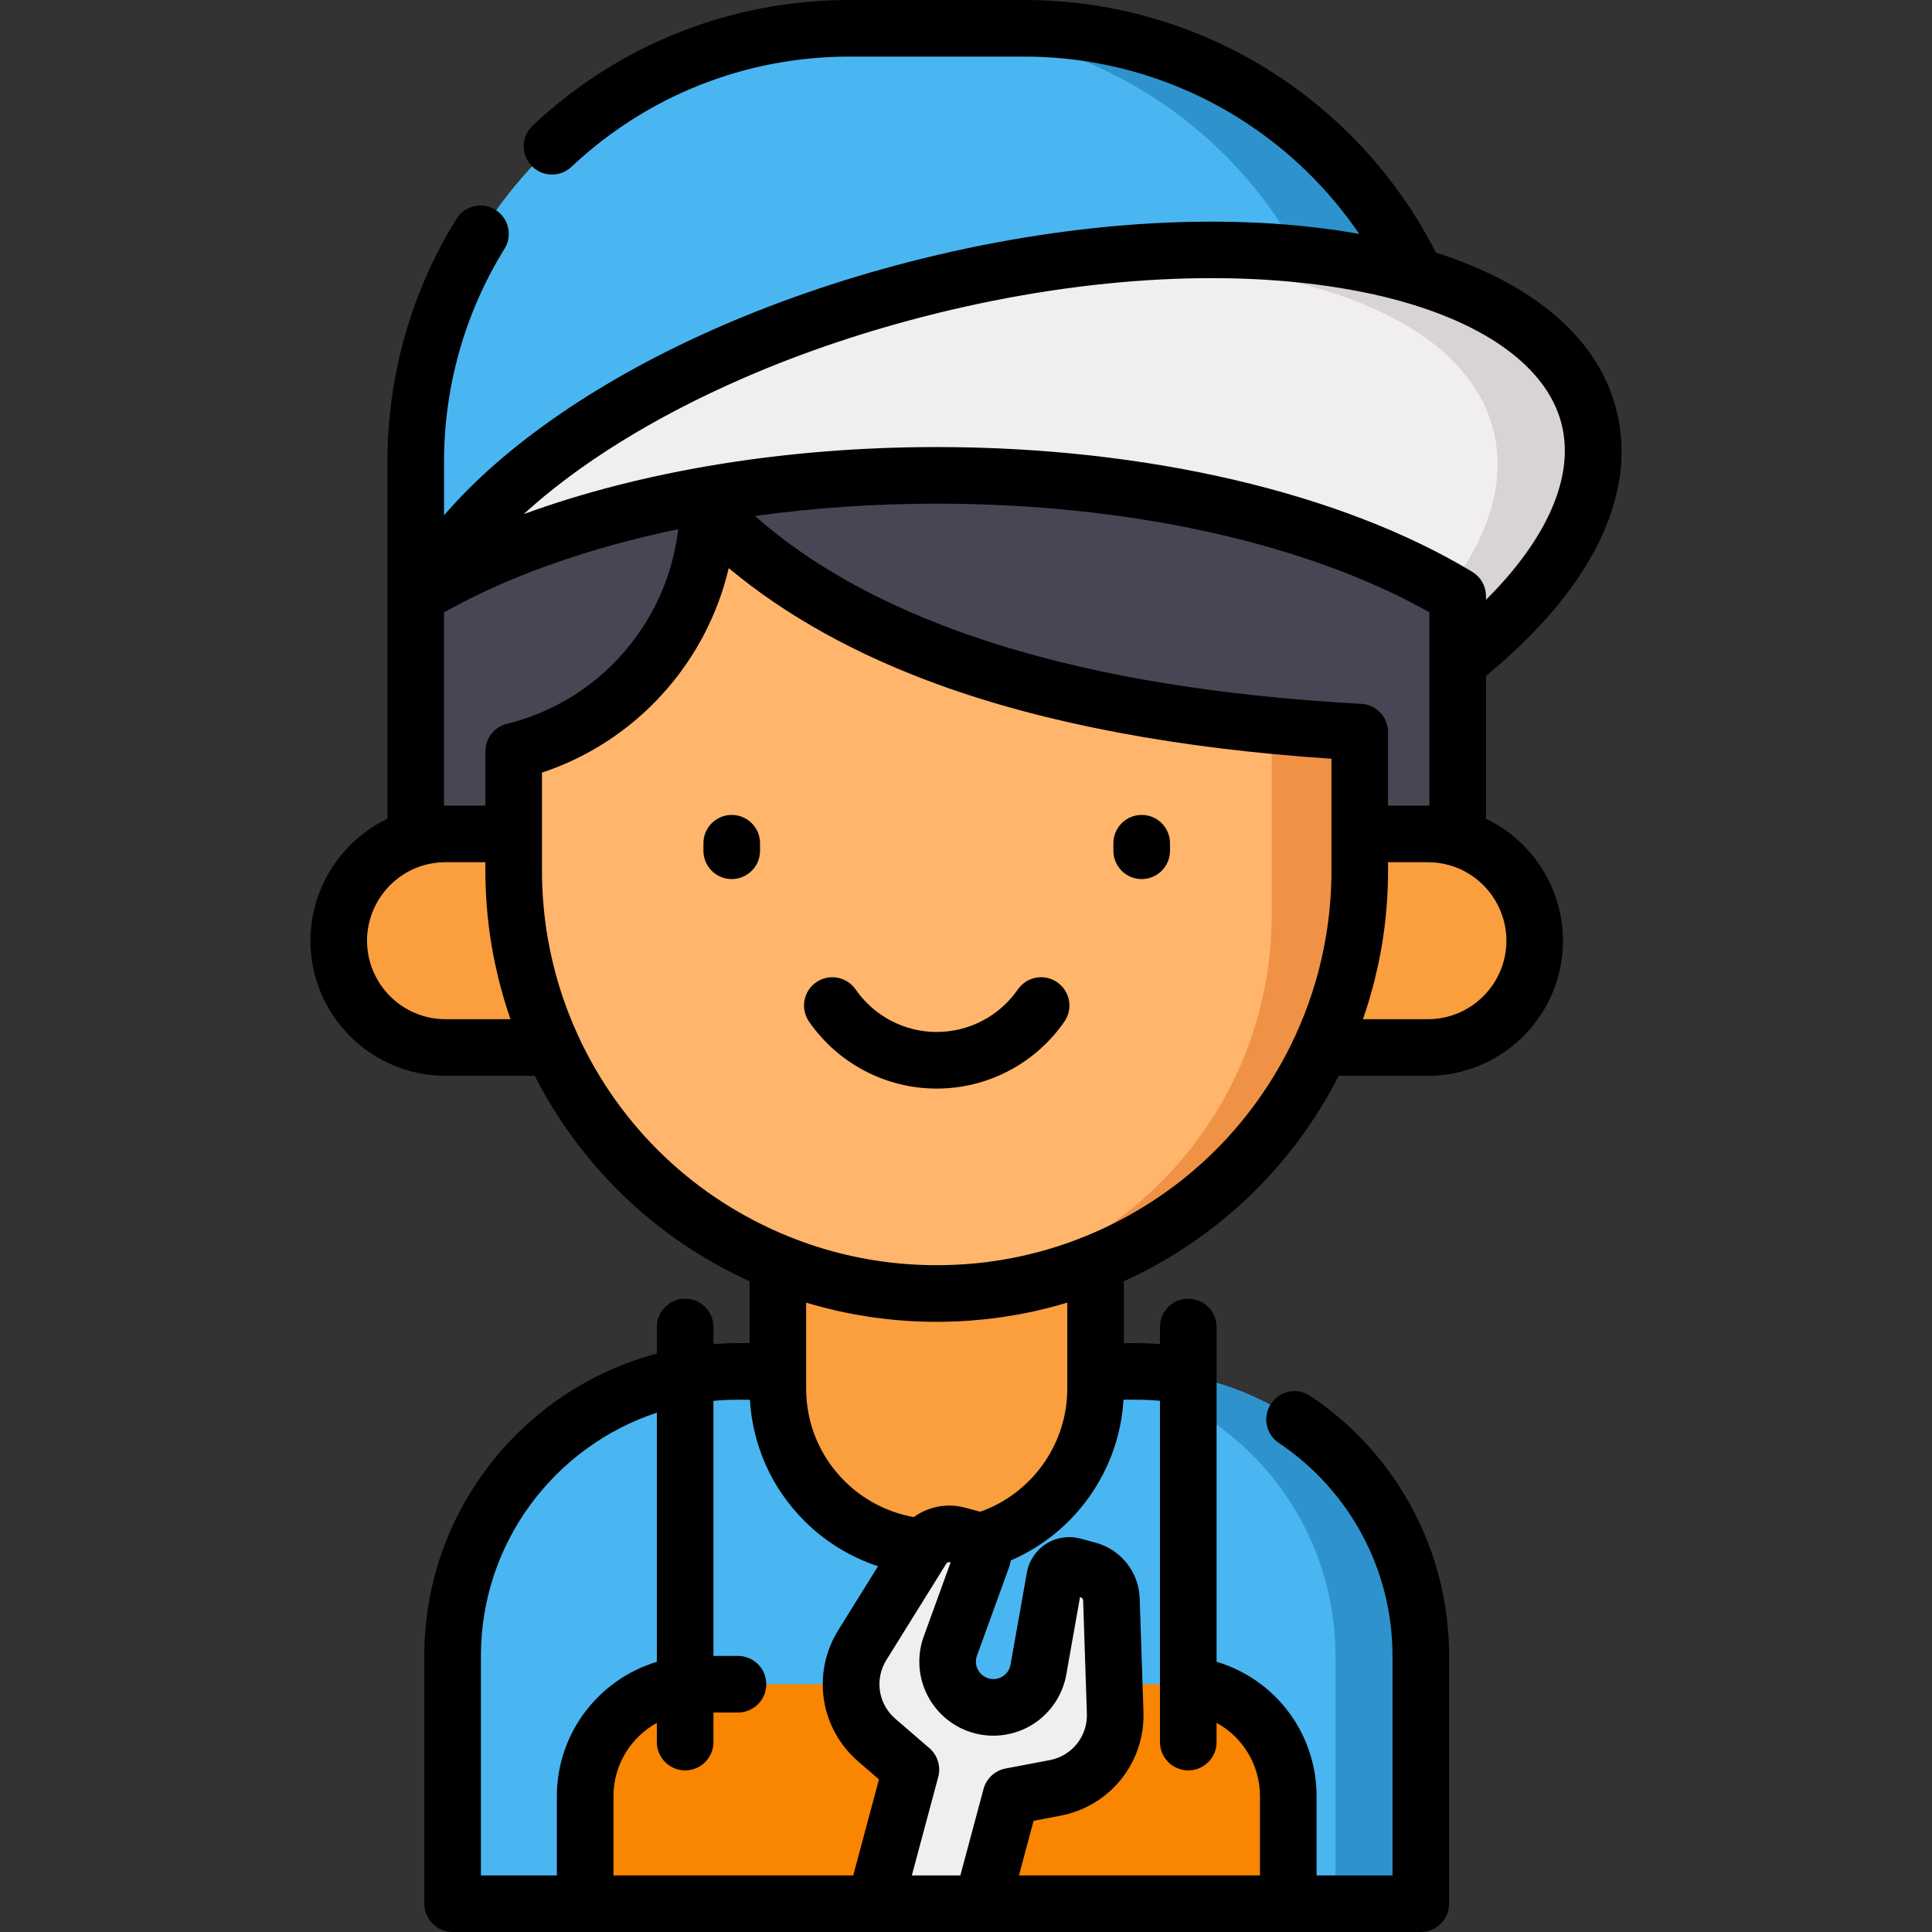 <?xml version="1.0" encoding="iso-8859-1"?>
<!-- Generator: Adobe Illustrator 19.0.0, SVG Export Plug-In . SVG Version: 6.00 Build 0)  -->
<svg version="1.1" id="Capa_1" xmlns="http://www.w3.org/2000/svg" xmlns:xlink="http://www.w3.org/1999/xlink" x="0px" y="0px"
	 viewBox="0 0 511.997 511.997" style="enable-background:new 0 0 511.997 511.997;" xml:space="preserve">
<rect x="0" y="0" width="511.997" height="511.997" fill="#333333" stroke="none"/>
<path style="fill:#484655;" d="M386.298,154.496v94.794h-27.49c1.01-6.05,1.54-12.27,1.54-18.61v-36.67
	c-90.17-4.89-142.85-27.75-172.76-58.83c-0.81,31-22.46,56.81-51.46,63.92v31.58c0,6.34,0.53,12.56,1.54,18.61h-27.49v-94.794
	c0-33.814,27.412-61.226,61.226-61.226h153.669C358.886,93.27,386.298,120.682,386.298,154.496z"/>
<path style="fill:#49B6F2;" d="M195.31,363.444h105.855c41.621,0,75.362,33.741,75.362,75.362V504.5H119.949v-65.694
	C119.949,397.184,153.689,363.444,195.31,363.444z"/>
<path style="fill:#2E93CC;" d="M301.165,363.444h-22.632c41.621,0,75.362,33.741,75.362,75.362V504.5h22.632v-65.695
	C376.527,397.184,342.786,363.444,301.165,363.444z"/>
<g>
	<path style="fill:#FA9E3E;" d="M290.338,267.73v100.25c0,23.251-18.849,42.1-42.1,42.1l0,0c-23.251,0-42.1-18.849-42.1-42.1V267.73
		H290.338z"/>
	<path style="fill:#FA9E3E;" d="M118.077,220.99h49.369v56.61h-49.369c-15.632,0-28.305-12.673-28.305-28.305
		S102.444,220.99,118.077,220.99z"/>
	<path style="fill:#FA9E3E;" d="M378.399,220.99H329.03v56.61h49.369c15.632,0,28.305-12.673,28.305-28.305
		S394.031,220.99,378.399,220.99z"/>
</g>
<path style="fill:#FFB56B;" d="M360.348,194.01v36.67c0,6.34-0.53,12.56-1.54,18.61c-8.86,53.06-54.99,93.5-110.57,93.5
	s-101.71-40.44-110.57-93.5c-1.01-6.05-1.54-12.27-1.54-18.61V199.1c29-7.11,50.65-32.92,51.46-63.92
	C217.498,166.26,270.178,189.12,360.348,194.01z"/>
<path style="fill:#EF9245;" d="M337.018,242.342c0,53.568-41.934,97.338-94.766,100.284c0.061,0.003,0.122,0.007,0.183,0.01
	c0.785,0.04,1.572,0.07,2.36,0.094c0.183,0.006,0.366,0.014,0.55,0.019c0.961,0.025,1.925,0.04,2.892,0.04l0,0l0,0
	c55.58,0,101.71-40.44,110.57-93.5c1.01-6.05,1.54-12.27,1.54-18.61v-36.67c-8.078-0.438-15.843-1.026-23.329-1.746V242.342z"/>
<path style="fill:#49B6F2;" d="M271.404,7.5h-46.333c-63.455,0-114.896,51.441-114.896,114.896V156c124.486-76,216.528-76,276.125,0
	v-33.604C386.3,58.941,334.86,7.5,271.404,7.5z"/>
<path style="fill:#2E93CC;" d="M271.404,7.5h-28C306.859,7.5,358.3,58.941,358.3,122.396v5.331
	c10.015,7.828,19.351,17.245,28,28.274v-33.604C386.3,58.941,334.86,7.5,271.404,7.5z"/>
<path style="fill:#F0EEEE;" d="M421.148,110.72c-10.03-40.65-88.34-56.28-174.9-34.92c-18.67,4.61-36.2,10.56-52.11,17.47
	c-39.366,17.104-68.816,40.07-81.154,63.045c32.327-18.542,80.913-30.341,135.254-30.341c55.936,0,105.778,12.5,138.062,31.989
	v17.575C412.548,154.849,426.288,131.519,421.148,110.72z"/>
<path style="fill:#D9D4D4;" d="M421.148,110.72c-9.15-37.083-75.126-53.338-152.349-39.69
	c65.882-6.301,118.873,10.207,127.002,43.156c3.334,13.491-1.283,28.046-12.096,42.255c0.875,0.504,1.744,1.01,2.595,1.523v17.575
	C412.548,154.849,426.288,131.519,421.148,110.72z"/>
<path style="fill:#FA8500;" d="M155.071,476.01v28.49h186.333v-28.49c0-16.39-13.287-29.677-29.677-29.677H184.748
	C168.358,446.333,155.071,459.62,155.071,476.01z"/>
<path style="fill:#F0EEEE;" d="M232.383,461.175l9.01,7.771l-9.526,35.553h28.392l7.625-28.455l11.689-2.225
	c9.501-1.808,16.271-10.266,15.953-19.933l-0.984-29.995c-0.122-3.705-2.653-6.895-6.234-7.854l-3.965-1.063
	c-2.198-0.589-4.428,0.831-4.825,3.071l-4.327,24.42c-1.24,7.001-8.21,11.436-15.077,9.596l0,0
	c-6.867-1.84-10.685-9.166-8.259-15.849l8.463-23.312c0.776-2.138-0.445-4.483-2.643-5.072l-3.965-1.063
	c-3.581-0.959-7.368,0.537-9.326,3.685l-15.85,25.484C223.426,444.149,225.059,454.859,232.383,461.175z"/>
<path d="M393.798,216.967v-37.839c27.889-22.938,40.175-47.773,34.631-70.208h-0.001c-4.671-18.926-21.468-33.509-47.907-41.99
	c-9.828-19.306-24.583-35.672-42.863-47.462C317.914,6.732,295.004,0,271.408,0h-46.34c-31.325,0-61.13,11.826-83.923,33.301
	c-3.015,2.841-3.156,7.587-0.316,10.602c2.84,3.014,7.586,3.155,10.602,0.316C171.43,25.377,197.581,15,225.068,15h46.34
	c20.706,0,40.804,5.904,58.121,17.074c12.191,7.863,22.588,18.049,30.669,29.915c-33.445-5.962-74.35-3.687-115.748,6.53
	c-18.683,4.613-36.615,10.626-53.301,17.872c-31.683,13.766-57.415,31.467-73.474,50.179v-14.174
	c0-20.021,5.544-39.551,16.032-56.479c2.182-3.521,1.096-8.145-2.425-10.326s-8.144-1.096-10.326,2.426
	c-11.96,19.303-18.281,41.564-18.281,64.379V156c0,0.016,0.002,0.032,0.002,0.048v60.92c-12.252,5.857-20.41,18.433-20.41,32.321
	c0,19.746,16.064,35.811,35.81,35.811h23.624c12.326,24.138,32.288,43.224,56.936,54.441v16.398h-3.33
	c-2.1,0-4.175,0.105-6.236,0.259v-4.533c0-4.143-3.358-7.5-7.5-7.5s-7.5,3.357-7.5,7.5v7.044
	c-35.431,9.404-61.624,41.745-61.624,80.098v65.69c0,4.143,3.358,7.5,7.5,7.5h35.124h76.796h28.39h81.147h35.123
	c4.142,0,7.5-3.357,7.5-7.5v-65.69c0-27.699-13.751-53.448-36.786-68.88c-3.44-2.308-8.1-1.385-10.405,2.056
	c-2.306,3.441-1.385,8.1,2.057,10.405c18.869,12.642,30.134,33.733,30.134,56.419V497h-20.123v-20.989
	c0-16.733-11.004-31.021-26.5-35.625v-75.742c0-0.053,0.001-0.106,0-0.158v-12.818c0-4.143-3.358-7.5-7.5-7.5s-7.5,3.357-7.5,7.5
	v4.526c-2.076-0.155-4.157-0.253-6.236-0.253h-3.33v-16.399c24.65-11.219,44.61-30.304,56.936-54.441h23.624
	c19.746,0,35.81-16.064,35.81-35.811C414.208,235.398,406.046,222.82,393.798,216.967z M360.754,186.52
	c-73.794-4.001-127.762-20.74-160.669-49.776c15.448-2.146,31.634-3.271,48.153-3.271c50.814,0,98.072,10.458,130.56,28.794v51.237
	c-0.134-0.001-0.266-0.014-0.4-0.014h-10.55v-19.48C367.848,190.025,364.732,186.736,360.754,186.52z M197.125,100.148
	c15.917-6.912,33.049-12.654,50.919-17.067c40.818-10.073,80.907-12.105,112.884-5.72c29.587,5.906,48.883,18.72,52.938,35.155
	c0.001,0.001,0.001,0.001,0.001,0.001c3.414,13.814-3.825,30.266-20.066,46.43v-0.984c0-0.053-0.009-0.104-0.01-0.156
	c-0.005-0.242-0.019-0.481-0.047-0.716c-0.012-0.102-0.03-0.201-0.046-0.302c-0.032-0.2-0.07-0.397-0.117-0.591
	c-0.022-0.092-0.045-0.183-0.07-0.274c-0.064-0.228-0.139-0.451-0.224-0.669c-0.019-0.05-0.035-0.101-0.055-0.15
	c-0.112-0.271-0.239-0.533-0.381-0.788c-0.029-0.051-0.061-0.1-0.091-0.15c-0.118-0.2-0.244-0.394-0.379-0.581
	c-0.05-0.07-0.102-0.139-0.155-0.207c-0.139-0.18-0.287-0.353-0.442-0.52c-0.044-0.047-0.085-0.097-0.13-0.143
	c-0.205-0.209-0.421-0.406-0.649-0.59c-0.037-0.03-0.077-0.056-0.114-0.085c-0.202-0.158-0.413-0.303-0.631-0.44
	c-0.029-0.018-0.054-0.04-0.084-0.058c-34.813-21.016-86.547-33.068-141.938-33.068c-39.902,0-78.168,6.327-109.446,17.774
	C153.25,123.002,173.306,110.498,197.125,100.148z M179.716,140.25c-1.907,16.643-10.682,31.493-23.676,41.268
	c-6.334,4.765-13.666,8.329-21.698,10.298c-3.355,0.822-5.714,3.83-5.714,7.284v0.001v14.39h-10.55c-0.134,0-0.266,0.013-0.4,0.014
	v-51.221C134.783,152.643,156.036,145.165,179.716,140.25z M118.078,270.101c-11.475,0-20.81-9.336-20.81-20.811
	c0-9.208,6.165-17.422,15.006-19.979c1.873-0.545,3.826-0.821,5.804-0.821h10.55v2.189c0,6.643,0.553,13.319,1.643,19.846
	c0.253,1.514,0.543,3.02,0.854,4.521c0.096,0.462,0.201,0.921,0.302,1.381c0.234,1.065,0.48,2.126,0.743,3.183
	c0.124,0.499,0.249,0.996,0.379,1.493c0.291,1.11,0.601,2.216,0.924,3.317c0.112,0.382,0.217,0.766,0.333,1.147
	c0.445,1.462,0.916,2.916,1.417,4.36c0.02,0.057,0.036,0.115,0.056,0.172h-17.201V270.101z M217.507,346.301
	c0.289,0.077,0.579,0.15,0.868,0.224c1.089,0.281,2.182,0.547,3.278,0.796c0.198,0.045,0.395,0.094,0.593,0.138
	c1.244,0.276,2.493,0.528,3.745,0.764c0.299,0.056,0.598,0.109,0.897,0.163c1.147,0.207,2.296,0.399,3.45,0.572
	c0.15,0.023,0.3,0.049,0.45,0.071c1.27,0.185,2.544,0.345,3.822,0.49c0.309,0.035,0.618,0.067,0.927,0.1
	c1.217,0.128,2.438,0.242,3.662,0.333c0.086,0.007,0.172,0.015,0.259,0.022c1.294,0.093,2.592,0.16,3.893,0.212
	c0.316,0.013,0.632,0.024,0.949,0.034c1.31,0.042,2.622,0.071,3.938,0.071c1.316,0,2.628-0.029,3.938-0.071
	c0.317-0.01,0.633-0.021,0.949-0.034c1.301-0.052,2.599-0.118,3.893-0.212c0.086-0.006,0.172-0.015,0.259-0.022
	c1.224-0.091,2.445-0.205,3.662-0.333c0.309-0.033,0.617-0.065,0.925-0.1c1.279-0.145,2.555-0.305,3.826-0.491
	c0.146-0.021,0.292-0.047,0.438-0.069c1.159-0.174,2.313-0.367,3.464-0.574c0.296-0.053,0.591-0.106,0.886-0.161
	c1.256-0.236,2.509-0.489,3.756-0.766c0.191-0.043,0.38-0.089,0.571-0.133c1.106-0.251,2.208-0.52,3.307-0.803
	c0.283-0.073,0.566-0.144,0.848-0.219c1.229-0.326,2.453-0.67,3.671-1.037c0.068-0.02,0.138-0.038,0.206-0.058v22.771
	c0,14.741-9.371,27.81-23.086,32.642c-0.046-0.013-0.092-0.026-0.139-0.039l-3.958-1.057c-0.522-0.14-1.048-0.243-1.575-0.328
	c-0.135-0.022-0.27-0.042-0.406-0.06c-0.517-0.07-1.034-0.123-1.55-0.141c-0.012-0.001-0.024-0.002-0.035-0.002
	c-0.524-0.017-1.047,0.001-1.567,0.035c-0.134,0.009-0.268,0.02-0.402,0.032c-0.513,0.047-1.023,0.109-1.527,0.205
	c-0.009,0.001-0.017,0.002-0.026,0.004c-0.513,0.098-1.017,0.23-1.517,0.377c-0.125,0.037-0.249,0.075-0.374,0.115
	c-0.489,0.157-0.973,0.329-1.445,0.532c-0.008,0.003-0.016,0.006-0.024,0.009c-0.478,0.207-0.942,0.444-1.398,0.697
	c-0.115,0.063-0.228,0.128-0.342,0.195c-0.439,0.257-0.871,0.529-1.285,0.829c-0.01,0.007-0.021,0.013-0.031,0.02
	c-6.929-1.238-13.363-4.581-18.381-9.6c-6.535-6.534-10.133-15.223-10.133-24.466v-22.771c0.07,0.021,0.141,0.039,0.211,0.06
	C215.063,345.633,216.283,345.976,217.507,346.301z M127.448,438.81c0-30.006,19.578-55.509,46.624-64.447v66.04
	c-15.311,4.6-26.5,18.819-26.5,35.608V497h-20.124V438.81z M162.571,476.011c0-8.36,4.651-15.652,11.5-19.431v5.087
	c0,4.143,3.358,7.5,7.5,7.5s7.5-3.357,7.5-7.5v-7.834h6.499c4.142,0,7.5-3.357,7.5-7.5s-3.358-7.5-7.5-7.5h-6.499v-67.594
	c2.055-0.189,4.133-0.298,6.236-0.298h3.426c0.71,12.135,5.765,23.447,14.431,32.112c5.51,5.511,12.217,9.601,19.519,12.017
	l-10.513,16.907c-7.111,11.425-4.873,26.096,5.32,34.883l5.445,4.696L226.113,497h-63.542L162.571,476.011L162.571,476.011z
	 M241.643,497l6.999-26.107c0.746-2.78-0.166-5.742-2.346-7.622l-9.011-7.772c-4.558-3.93-5.559-10.488-2.378-15.599l15.834-25.465
	c0.027-0.036,0.053-0.071,0.079-0.107c0.205-0.286,0.583-0.413,0.952-0.313l0.148,0.04l-7.107,19.583
	c-0.786,2.154-1.185,4.412-1.185,6.712c0,8.869,5.984,16.664,14.548,18.954c5.296,1.419,10.987,0.546,15.614-2.399
	c4.625-2.943,7.827-7.729,8.783-13.126l3.641-20.536l0.151,0.041c0.385,0.103,0.664,0.452,0.676,0.852l0.99,30v0.001
	c0.199,6.01-3.947,11.189-9.853,12.314l-11.69,2.22c-2.829,0.537-5.1,2.646-5.845,5.426L254.503,497H241.643z M307.404,371.225
	v75.246v0.007v15.189c0,4.143,3.358,7.5,7.5,7.5s7.5-3.357,7.5-7.5v-5.101c6.904,3.782,11.5,11.097,11.5,19.444V497h-63.871
	l3.879-14.47l7.069-1.343c13.217-2.519,22.487-14.103,22.042-27.545l-0.99-29.995c-0.228-7.055-4.963-13.022-11.788-14.853
	l-3.953-1.058c-3.068-0.823-6.369-0.32-9.053,1.384c-2.685,1.704-4.546,4.478-5.107,7.619l-4.33,24.421
	c-0.309,1.74-1.428,2.683-2.067,3.09c-0.641,0.407-1.973,1.021-3.681,0.564c-2.018-0.54-3.427-2.376-3.427-4.465
	c0-0.54,0.093-1.068,0.28-1.582l8.46-23.31c0.231-0.636,0.396-1.281,0.511-1.929c17.047-7.355,28.74-23.823,29.86-42.59h3.429
	C303.248,370.94,305.332,371.036,307.404,371.225z M287.516,327.661c-12.465,5.063-25.68,7.629-39.278,7.629
	c-1.7,0-3.394-0.04-5.081-0.12c-0.914-0.043-1.826-0.101-2.735-0.167c-10.848-0.797-21.401-3.255-31.467-7.343
	c-24.759-10.033-44.561-28.927-55.756-53.199c-3.874-8.402-6.611-17.286-8.133-26.405c-0.954-5.713-1.438-11.559-1.438-17.375
	v-9.689v-16.249c18.679-6.189,33.852-19.413,42.768-36.258c2.972-5.615,5.249-11.632,6.729-17.926
	c15.079,12.591,33.746,22.958,55.69,30.91c28.51,10.331,63.48,16.918,104.033,19.604v19.918v9.689
	c0,5.816-0.484,11.662-1.438,17.375c-0.19,1.14-0.4,2.276-0.628,3.408c-1.597,7.924-4.115,15.645-7.506,22.997l0,0
	C332.081,298.733,312.28,317.626,287.516,327.661z M378.398,270.101h-17.202c0.02-0.057,0.036-0.114,0.056-0.171
	c0.501-1.445,0.973-2.899,1.418-4.362c0.116-0.38,0.22-0.764,0.332-1.146c0.323-1.102,0.633-2.207,0.925-3.317
	c0.13-0.497,0.256-0.995,0.38-1.494c0.263-1.057,0.509-2.118,0.743-3.182c0.101-0.46,0.207-0.92,0.302-1.381
	c0.311-1.502,0.601-3.008,0.854-4.521c1.09-6.526,1.643-13.203,1.643-19.846v-2.189h10.55c1.979,0,3.931,0.276,5.816,0.825
	c8.828,2.553,14.994,10.767,14.994,19.975C399.208,260.765,389.873,270.101,378.398,270.101z"/>
<path d="M280.174,260.31c-3.406-2.358-8.078-1.508-10.436,1.896c-4.89,7.063-12.927,11.278-21.501,11.278
	c-8.574,0-16.611-4.216-21.5-11.278c-2.357-3.405-7.029-4.255-10.436-1.896c-3.405,2.357-4.254,7.03-1.896,10.435
	c7.69,11.107,20.338,17.739,33.832,17.739c13.494,0,26.142-6.632,33.833-17.739C284.428,267.34,283.579,262.667,280.174,260.31z"/>
<path d="M302.561,215.962c-4.142,0-7.5,3.357-7.5,7.5v2c0,4.143,3.358,7.5,7.5,7.5s7.5-3.357,7.5-7.5v-2
	C310.061,219.319,306.704,215.962,302.561,215.962z"/>
<path d="M193.914,215.962c-4.142,0-7.5,3.357-7.5,7.5v2c0,4.143,3.358,7.5,7.5,7.5s7.5-3.357,7.5-7.5v-2
	C201.414,219.319,198.056,215.962,193.914,215.962z"/>
<g>
</g>
<g>
</g>
<g>
</g>
<g>
</g>
<g>
</g>
<g>
</g>
<g>
</g>
<g>
</g>
<g>
</g>
<g>
</g>
<g>
</g>
<g>
</g>
<g>
</g>
<g>
</g>
<g>
</g>
</svg>
